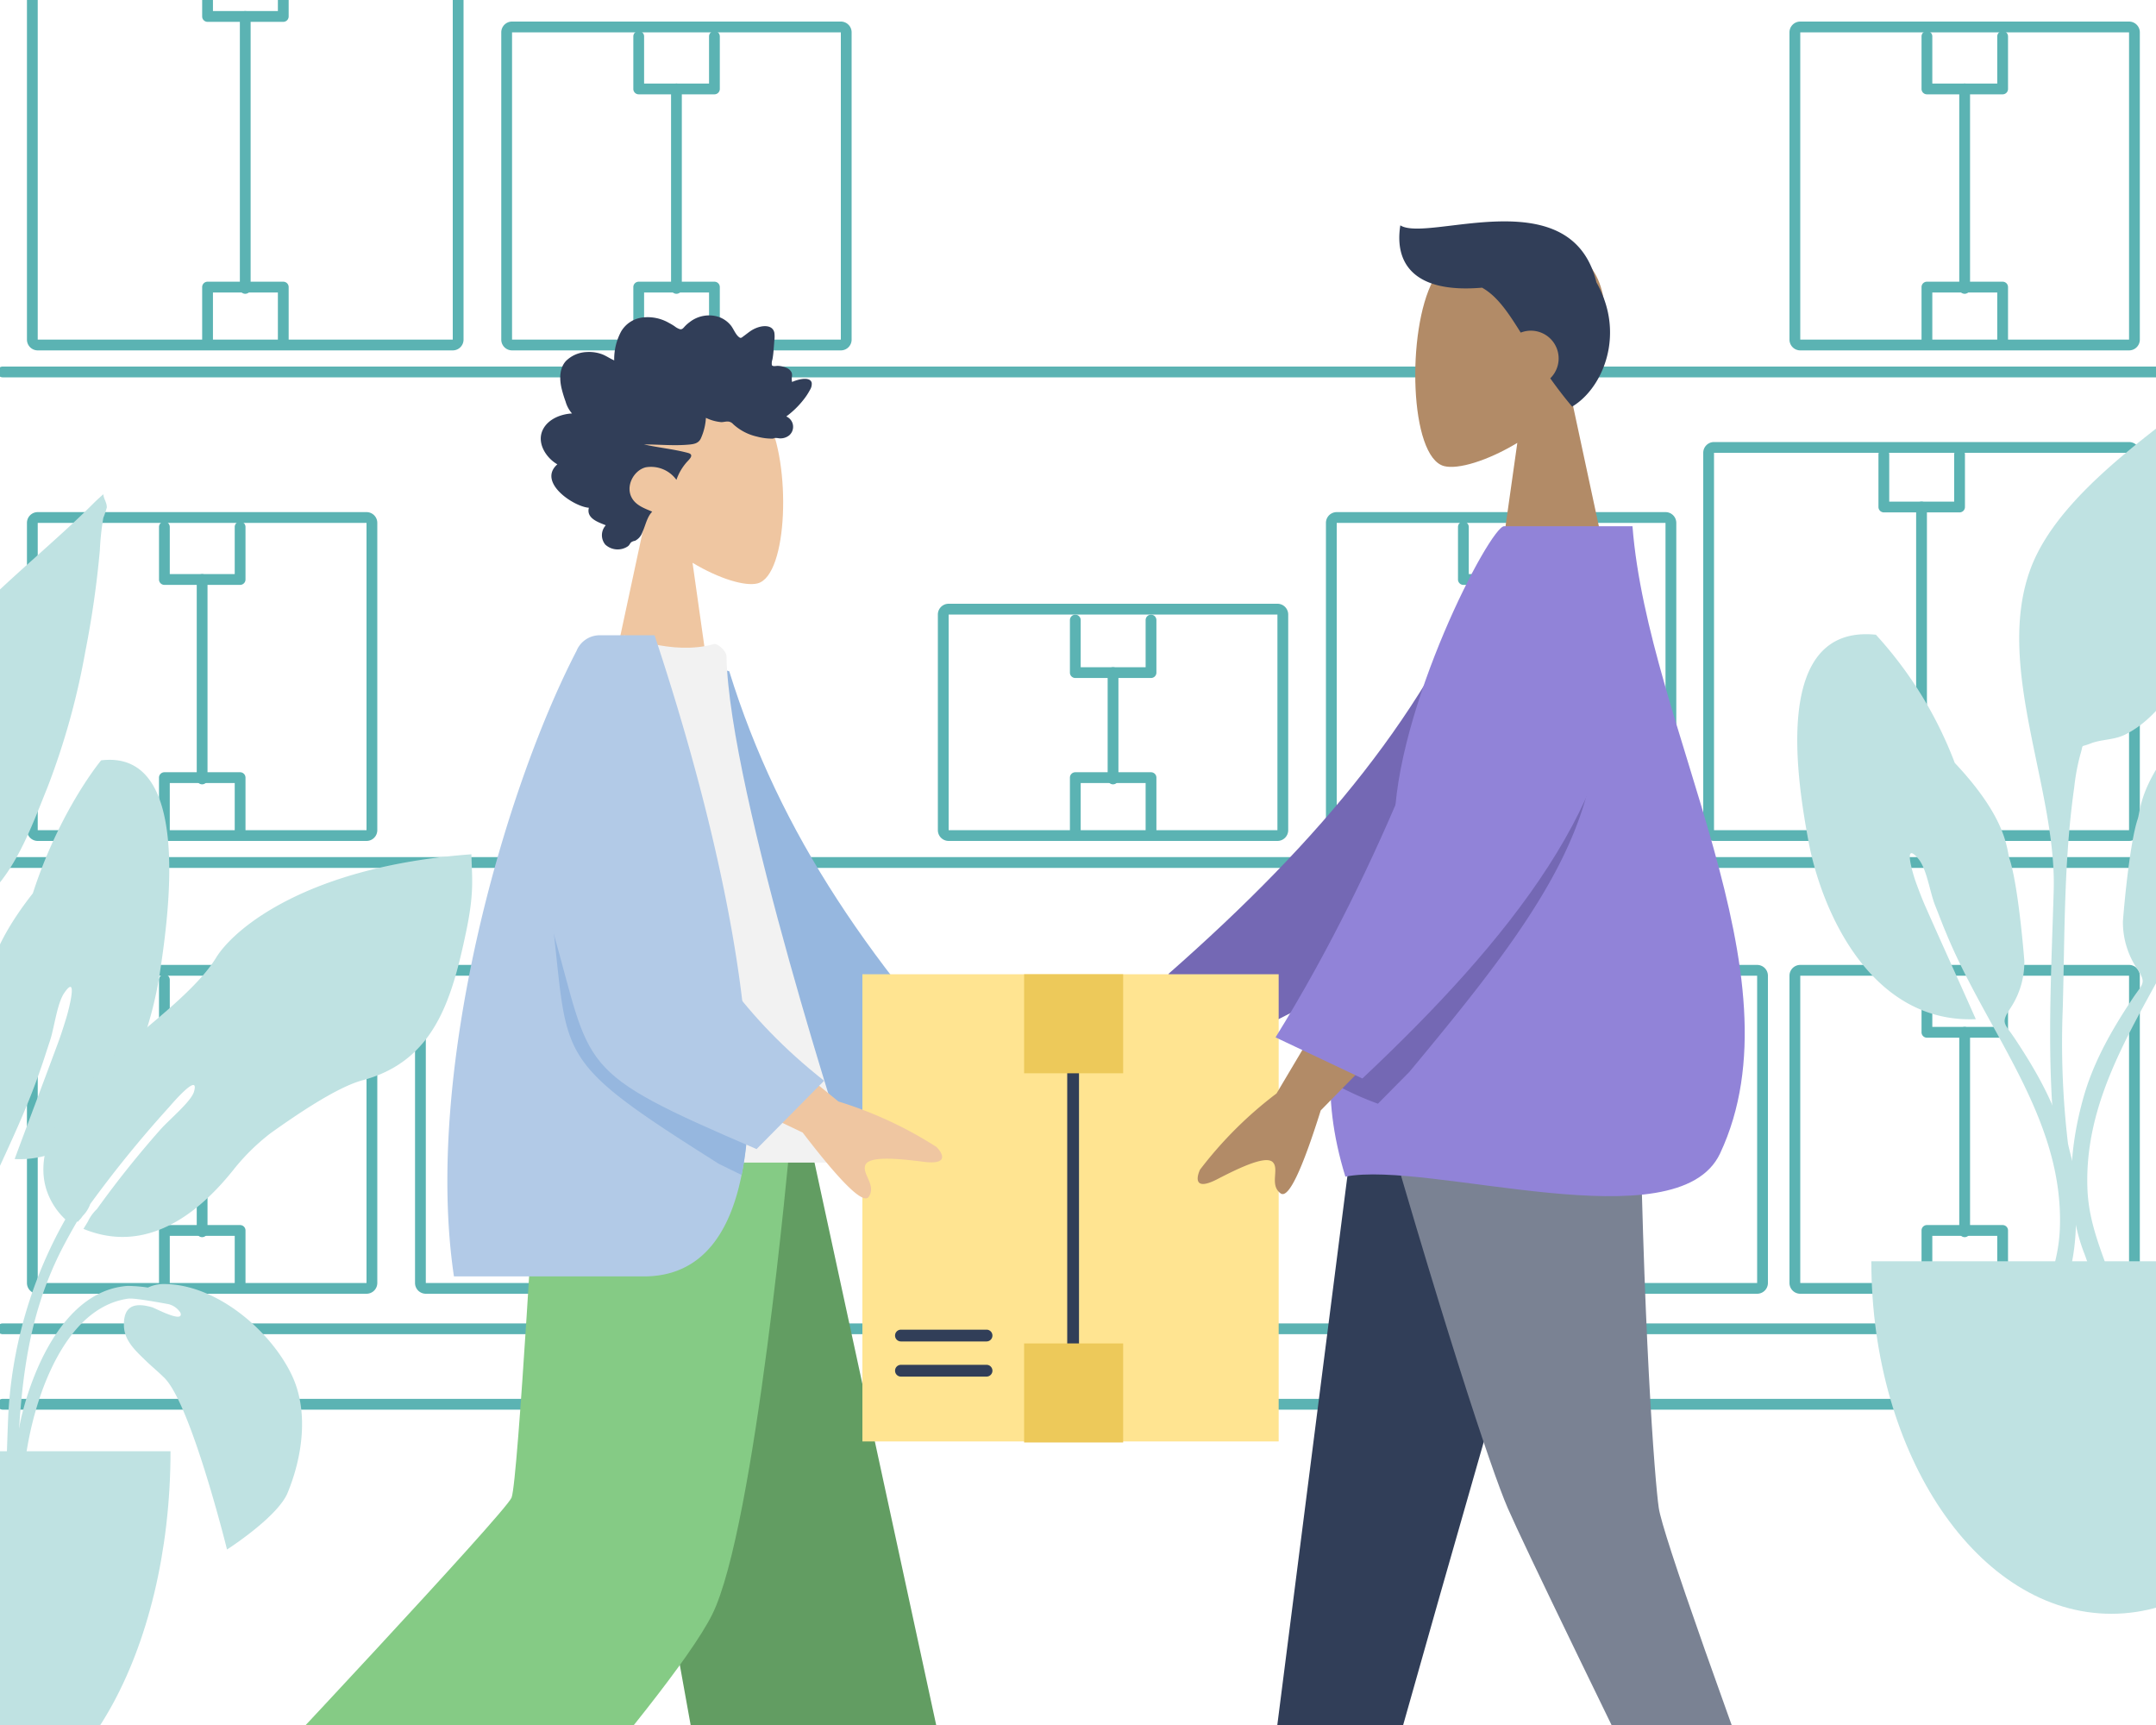 <svg xmlns="http://www.w3.org/2000/svg" xmlns:xlink="http://www.w3.org/1999/xlink" width="400" height="320" viewBox="0 0 400 320"><rect x="0" y="0" width="400" height="320" fill="#333333" stroke="none"/><defs><clipPath id="b"><rect width="400" height="320"/></clipPath></defs><g id="a" clip-path="url(#b)"><rect width="400" height="320" fill="#fff"/><g transform="translate(2 -3)"><path d="M0,0V57H61V0H0M0-2H61a2,2,0,0,1,2,2V57a2,2,0,0,1-2,2H0a2,2,0,0,1-2-2V0A2,2,0,0,1,0-2Z" transform="translate(5 184)" fill="#5bb3b3"/><path d="M0,38a1,1,0,0,1-1-1V0A1,1,0,0,1,0-1,1,1,0,0,1,1,0V37A1,1,0,0,1,0,38Z" transform="translate(35.5 194.5)" fill="#5bb3b3"/><path d="M-2310.214-1092a1,1,0,0,1-1-1v-8.743h-12.047V-1093a1,1,0,0,1-1,1,1,1,0,0,1-1-1v-9.743a1,1,0,0,1,1-1h14.047a1,1,0,0,1,1,1V-1093A1,1,0,0,1-2310.214-1092Z" transform="translate(2352.761 1334)" fill="#5bb3b3"/><path d="M-2310.214-1092h-14.047a1,1,0,0,1-1-1v-9.743a1,1,0,0,1,1-1,1,1,0,0,1,1,1V-1094h12.047v-8.743a1,1,0,0,1,1-1,1,1,0,0,1,1,1V-1093A1,1,0,0,1-2310.214-1092Z" transform="translate(2352.761 1287.5)" fill="#5bb3b3"/></g><g transform="translate(329 -3)"><path d="M0,0V57H61V0H0M0-2H61a2,2,0,0,1,2,2V57a2,2,0,0,1-2,2H0a2,2,0,0,1-2-2V0A2,2,0,0,1,0-2Z" transform="translate(5 184)" fill="#5bb3b3"/><path d="M0,38a1,1,0,0,1-1-1V0A1,1,0,0,1,0-1,1,1,0,0,1,1,0V37A1,1,0,0,1,0,38Z" transform="translate(35.5 194.5)" fill="#5bb3b3"/><path d="M-2310.214-1092a1,1,0,0,1-1-1v-8.743h-12.047V-1093a1,1,0,0,1-1,1,1,1,0,0,1-1-1v-9.743a1,1,0,0,1,1-1h14.047a1,1,0,0,1,1,1V-1093A1,1,0,0,1-2310.214-1092Z" transform="translate(2352.761 1334)" fill="#5bb3b3"/><path d="M-2310.214-1092h-14.047a1,1,0,0,1-1-1v-9.743a1,1,0,0,1,1-1,1,1,0,0,1,1,1V-1094h12.047v-8.743a1,1,0,0,1,1-1,1,1,0,0,1,1,1V-1093A1,1,0,0,1-2310.214-1092Z" transform="translate(2352.761 1287.5)" fill="#5bb3b3"/></g><g transform="translate(260 -3)"><path d="M0,0V57H61V0H0M0-2H61a2,2,0,0,1,2,2V57a2,2,0,0,1-2,2H0a2,2,0,0,1-2-2V0A2,2,0,0,1,0-2Z" transform="translate(5 184)" fill="#5bb3b3"/><path d="M0,38a1,1,0,0,1-1-1V0A1,1,0,0,1,0-1,1,1,0,0,1,1,0V37A1,1,0,0,1,0,38Z" transform="translate(35.5 194.5)" fill="#5bb3b3"/><path d="M-2310.214-1092a1,1,0,0,1-1-1v-8.743h-12.047V-1093a1,1,0,0,1-1,1,1,1,0,0,1-1-1v-9.743a1,1,0,0,1,1-1h14.047a1,1,0,0,1,1,1V-1093A1,1,0,0,1-2310.214-1092Z" transform="translate(2352.761 1334)" fill="#5bb3b3"/><path d="M-2310.214-1092h-14.047a1,1,0,0,1-1-1v-9.743a1,1,0,0,1,1-1,1,1,0,0,1,1,1V-1094h12.047v-8.743a1,1,0,0,1,1-1,1,1,0,0,1,1,1V-1093A1,1,0,0,1-2310.214-1092Z" transform="translate(2352.761 1287.5)" fill="#5bb3b3"/></g><g transform="translate(2 -87)"><path d="M0,0V57H61V0H0M0-2H61a2,2,0,0,1,2,2V57a2,2,0,0,1-2,2H0a2,2,0,0,1-2-2V0A2,2,0,0,1,0-2Z" transform="translate(5 184)" fill="#5bb3b3"/><path d="M0,38a1,1,0,0,1-1-1V0A1,1,0,0,1,0-1,1,1,0,0,1,1,0V37A1,1,0,0,1,0,38Z" transform="translate(35.5 194.5)" fill="#5bb3b3"/><path d="M-2310.214-1092a1,1,0,0,1-1-1v-8.743h-12.047V-1093a1,1,0,0,1-1,1,1,1,0,0,1-1-1v-9.743a1,1,0,0,1,1-1h14.047a1,1,0,0,1,1,1V-1093A1,1,0,0,1-2310.214-1092Z" transform="translate(2352.761 1334)" fill="#5bb3b3"/><path d="M-2310.214-1092h-14.047a1,1,0,0,1-1-1v-9.743a1,1,0,0,1,1-1,1,1,0,0,1,1,1V-1094h12.047v-8.743a1,1,0,0,1,1-1,1,1,0,0,1,1,1V-1093A1,1,0,0,1-2310.214-1092Z" transform="translate(2352.761 1287.5)" fill="#5bb3b3"/></g><g transform="translate(90 -178)"><path d="M0,0V57H61V0H0M0-2H61a2,2,0,0,1,2,2V57a2,2,0,0,1-2,2H0a2,2,0,0,1-2-2V0A2,2,0,0,1,0-2Z" transform="translate(5 184)" fill="#5bb3b3"/><path d="M0,38a1,1,0,0,1-1-1V0A1,1,0,0,1,0-1,1,1,0,0,1,1,0V37A1,1,0,0,1,0,38Z" transform="translate(35.5 194.5)" fill="#5bb3b3"/><path d="M-2310.214-1092a1,1,0,0,1-1-1v-8.743h-12.047V-1093a1,1,0,0,1-1,1,1,1,0,0,1-1-1v-9.743a1,1,0,0,1,1-1h14.047a1,1,0,0,1,1,1V-1093A1,1,0,0,1-2310.214-1092Z" transform="translate(2352.761 1334)" fill="#5bb3b3"/><path d="M-2310.214-1092h-14.047a1,1,0,0,1-1-1v-9.743a1,1,0,0,1,1-1,1,1,0,0,1,1,1V-1094h12.047v-8.743a1,1,0,0,1,1-1,1,1,0,0,1,1,1V-1093A1,1,0,0,1-2310.214-1092Z" transform="translate(2352.761 1287.5)" fill="#5bb3b3"/></g><g transform="translate(329 -178)"><path d="M0,0V57H61V0H0M0-2H61a2,2,0,0,1,2,2V57a2,2,0,0,1-2,2H0a2,2,0,0,1-2-2V0A2,2,0,0,1,0-2Z" transform="translate(5 184)" fill="#5bb3b3"/><path d="M0,38a1,1,0,0,1-1-1V0A1,1,0,0,1,0-1,1,1,0,0,1,1,0V37A1,1,0,0,1,0,38Z" transform="translate(35.5 194.5)" fill="#5bb3b3"/><path d="M-2310.214-1092a1,1,0,0,1-1-1v-8.743h-12.047V-1093a1,1,0,0,1-1,1,1,1,0,0,1-1-1v-9.743a1,1,0,0,1,1-1h14.047a1,1,0,0,1,1,1V-1093A1,1,0,0,1-2310.214-1092Z" transform="translate(2352.761 1334)" fill="#5bb3b3"/><path d="M-2310.214-1092h-14.047a1,1,0,0,1-1-1v-9.743a1,1,0,0,1,1-1,1,1,0,0,1,1,1V-1094h12.047v-8.743a1,1,0,0,1,1-1,1,1,0,0,1,1,1V-1093A1,1,0,0,1-2310.214-1092Z" transform="translate(2352.761 1287.5)" fill="#5bb3b3"/></g><g transform="translate(2 -3)"><path d="M0,0V57H61V0H0M0-2H61a2,2,0,0,1,2,2V57a2,2,0,0,1-2,2H0a2,2,0,0,1-2-2V0A2,2,0,0,1,0-2Z" transform="translate(77 184)" fill="#5bb3b3"/><path d="M0,38a1,1,0,0,1-1-1V0A1,1,0,0,1,0-1,1,1,0,0,1,1,0V37A1,1,0,0,1,0,38Z" transform="translate(107.5 194.5)" fill="#5bb3b3"/><path d="M-2310.214-1092a1,1,0,0,1-1-1v-8.743h-12.047V-1093a1,1,0,0,1-1,1,1,1,0,0,1-1-1v-9.743a1,1,0,0,1,1-1h14.047a1,1,0,0,1,1,1V-1093A1,1,0,0,1-2310.214-1092Z" transform="translate(2424.761 1334)" fill="#5bb3b3"/><path d="M-2310.214-1092h-14.047a1,1,0,0,1-1-1v-9.743a1,1,0,0,1,1-1,1,1,0,0,1,1,1V-1094h12.047v-8.743a1,1,0,0,1,1-1,1,1,0,0,1,1,1V-1093A1,1,0,0,1-2310.214-1092Z" transform="translate(2424.761 1287.5)" fill="#5bb3b3"/></g><g transform="translate(99 -69.727)"><path d="M0,0V40H61V0H0M0-2H61a2,2,0,0,1,2,2V40a2,2,0,0,1-2,2H0a2,2,0,0,1-2-2V0A2,2,0,0,1,0-2Z" transform="translate(77 183.727)" fill="#5bb3b3"/><path d="M0,20.727a1,1,0,0,1-1-1V0A1,1,0,0,1,0-1,1,1,0,0,1,1,0V19.727A1,1,0,0,1,0,20.727Z" transform="translate(107.5 194.5)" fill="#5bb3b3"/><path d="M-2310.214-1092a1,1,0,0,1-1-1v-8.743h-12.047V-1093a1,1,0,0,1-1,1,1,1,0,0,1-1-1v-9.743a1,1,0,0,1,1-1h14.047a1,1,0,0,1,1,1V-1093A1,1,0,0,1-2310.214-1092Z" transform="translate(2424.761 1316.727)" fill="#5bb3b3"/><path d="M-2310.214-1092h-14.047a1,1,0,0,1-1-1v-9.743a1,1,0,0,1,1-1,1,1,0,0,1,1,1V-1094h12.047v-8.743a1,1,0,0,1,1-1,1,1,0,0,1,1,1V-1093A1,1,0,0,1-2310.214-1092Z" transform="translate(2424.761 1287.5)" fill="#5bb3b3"/></g><g transform="translate(171 -87)"><path d="M0,0V57H61V0H0M0-2H61a2,2,0,0,1,2,2V57a2,2,0,0,1-2,2H0a2,2,0,0,1-2-2V0A2,2,0,0,1,0-2Z" transform="translate(77 184)" fill="#5bb3b3"/><path d="M0,38a1,1,0,0,1-1-1V0A1,1,0,0,1,0-1,1,1,0,0,1,1,0V37A1,1,0,0,1,0,38Z" transform="translate(107.5 194.5)" fill="#5bb3b3"/><path d="M-2310.214-1092a1,1,0,0,1-1-1v-8.743h-12.047V-1093a1,1,0,0,1-1,1,1,1,0,0,1-1-1v-9.743a1,1,0,0,1,1-1h14.047a1,1,0,0,1,1,1V-1093A1,1,0,0,1-2310.214-1092Z" transform="translate(2424.761 1334)" fill="#5bb3b3"/><path d="M-2310.214-1092h-14.047a1,1,0,0,1-1-1v-9.743a1,1,0,0,1,1-1,1,1,0,0,1,1,1V-1094h12.047v-8.743a1,1,0,0,1,1-1,1,1,0,0,1,1,1V-1093A1,1,0,0,1-2310.214-1092Z" transform="translate(2424.761 1287.5)" fill="#5bb3b3"/></g><g transform="translate(241 -100.447)"><path d="M0,0V70H77V0H0M0-2H77a2,2,0,0,1,2,2V70a2,2,0,0,1-2,2H0a2,2,0,0,1-2-2V0A2,2,0,0,1,0-2Z" transform="translate(77 184.447)" fill="#5bb3b3"/><path d="M0,51.447a1,1,0,0,1-1-1V0A1,1,0,0,1,0-1,1,1,0,0,1,1,0V50.447A1,1,0,0,1,0,51.447Z" transform="translate(115.5 194.5)" fill="#5bb3b3"/><path d="M-2310.214-1092a1,1,0,0,1-1-1v-8.743h-12.047V-1093a1,1,0,0,1-1,1,1,1,0,0,1-1-1v-9.743a1,1,0,0,1,1-1h14.047a1,1,0,0,1,1,1V-1093A1,1,0,0,1-2310.214-1092Z" transform="translate(2432.769 1347.447)" fill="#5bb3b3"/><path d="M-2310.214-1092h-14.047a1,1,0,0,1-1-1v-9.743a1,1,0,0,1,1-1,1,1,0,0,1,1,1V-1094h12.047v-8.743a1,1,0,0,1,1-1,1,1,0,0,1,1,1V-1093A1,1,0,0,1-2310.214-1092Z" transform="translate(2432.769 1287.5)" fill="#5bb3b3"/></g><g transform="translate(-70 -191.447)"><path d="M0,0V70H77V0H0M0-2H77a2,2,0,0,1,2,2V70a2,2,0,0,1-2,2H0a2,2,0,0,1-2-2V0A2,2,0,0,1,0-2Z" transform="translate(77 184.447)" fill="#5bb3b3"/><path d="M0,51.447a1,1,0,0,1-1-1V0A1,1,0,0,1,0-1,1,1,0,0,1,1,0V50.447A1,1,0,0,1,0,51.447Z" transform="translate(115.5 194.5)" fill="#5bb3b3"/><path d="M-2310.214-1092a1,1,0,0,1-1-1v-8.743h-12.047V-1093a1,1,0,0,1-1,1,1,1,0,0,1-1-1v-9.743a1,1,0,0,1,1-1h14.047a1,1,0,0,1,1,1V-1093A1,1,0,0,1-2310.214-1092Z" transform="translate(2432.769 1347.447)" fill="#5bb3b3"/><path d="M-2310.214-1092h-14.047a1,1,0,0,1-1-1v-9.743a1,1,0,0,1,1-1,1,1,0,0,1,1,1V-1094h12.047v-8.743a1,1,0,0,1,1-1,1,1,0,0,1,1,1V-1093A1,1,0,0,1-2310.214-1092Z" transform="translate(2432.769 1287.5)" fill="#5bb3b3"/></g><path d="M400,1H0A1,1,0,0,1-1,0,1,1,0,0,1,0-1H400a1,1,0,0,1,1,1A1,1,0,0,1,400,1Z" transform="translate(0.5 260.5)" fill="#5bb3b3"/><path d="M400,1H0A1,1,0,0,1-1,0,1,1,0,0,1,0-1H400a1,1,0,0,1,1,1A1,1,0,0,1,400,1Z" transform="translate(0.5 246.5)" fill="#5bb3b3"/><path d="M400,1H0A1,1,0,0,1-1,0,1,1,0,0,1,0-1H400a1,1,0,0,1,1,1A1,1,0,0,1,400,1Z" transform="translate(0.5 160)" fill="#5bb3b3"/><path d="M400,1H0A1,1,0,0,1-1,0,1,1,0,0,1,0-1H400a1,1,0,0,1,1,1A1,1,0,0,1,400,1Z" transform="translate(0.5 69)" fill="#5bb3b3"/><g transform="translate(1003.898 992.583)"><g transform="translate(-1069.033 -900.944)"><path d="M11.352.022C-5.6-.848.775,29.121,3.277,40.211c3.036,13.46,12.5,34.447,29.247,32.435-3.108-6.874-6.481-14.163-9.489-20.831-.659-1.44-1.347-3.174-1.967-4.8-.49-1.288-2.738-8,.1-4.478,1.507,1.869,2.305,6.34,3.311,8.751.637,1.528,1.542,3.837,1.983,4.813,7.9,18.86,21.453,34.287,22.335,55.615.228,5.528-.846,10.151-2.064,15.44-.191.829-1.369,3.333.607,3.183,1.769-.134,2.464-4.657,2.782-5.9,2.5-9.822,1.029-20.75-1.962-30.283a74,74,0,0,0-9.124-18.216c-1.911-2.936-2.522-2.743-1.086-5.849a18.417,18.417,0,0,0,1.572-9.106c-.586-4.361-2.259-15.286-3.752-19.468-.626-1.752-.754-7.511-10.059-17.787C19.6,8.579,11.352.022,11.352.022Z" transform="translate(9.045 56.295) rotate(4)" fill="#bfe2e2"/><path d="M11.306,130.3c-16.95.87-10.577-29.1-8.076-40.188,3.036-13.46,12.5-34.447,29.247-32.435C29.369,64.554,26,71.843,22.987,78.511c-.659,1.44-1.347,3.174-1.967,4.8-.49,1.288-2.738,8,.1,4.478,1.507-1.869,2.305-6.34,3.311-8.751.637-1.528,1.542-3.837,1.983-4.813,7.9-18.86,21.453-34.287,22.335-55.615.228-5.528-.846-10.151-2.064-15.44-.191-.829-1.369-3.333.607-3.183,1.769.134,2.464,4.657,2.782,5.9,2.5,9.822,1.029,20.751-1.962,30.283a74,74,0,0,1-9.124,18.216c-1.911,2.936-2.522,2.743-1.086,5.849a18.417,18.417,0,0,1,1.572,9.106c-.586,4.361-2.259,15.286-3.752,19.468-.626,1.752-.754,7.511-10.059,17.787C19.558,121.747,11.306,130.3,11.306,130.3Z" transform="matrix(-0.998, 0.07, -0.07, -0.998, 104.303, 178.66)" fill="#bfe2e2"/><path d="M78.466.028c.39,4.3,1.08,6.842.005,14.557-1.755,12.594-4.183,24.182-17.212,28.652-4.778,1.639-12.223,7.609-16.275,10.942a39.645,39.645,0,0,0-6.269,7.034l-.021.033c-6.234,9.146-15.378,17.009-27.139,13.1.231-.42.466-.9.718-1.379A7.84,7.84,0,0,1,13.8,70.5,186.209,186.209,0,0,1,24.512,54.971c1.537-2,5.342-5.591,5.727-7.479.8-3.916-4.374,3.164-4.338,3.119a214.833,214.833,0,0,0-13.42,19.074s0,.01,0,.014a6.009,6.009,0,0,1-1.24,2.277,4.113,4.113,0,0,1-.587.828c-.077.115-.143.219-.192.305-.029-.022-.055-.046-.084-.068a1.532,1.532,0,0,1-.127.088q-1.136,2.308-2.169,4.654C1.547,92.705,1.992,107.229,2.512,123.2c.107,3.279,1.251,8.207.341,11.345-.994,3.431-1.659.052-1.776-1.994C.643,124.933.269,117.3.065,109.671A82.354,82.354,0,0,1,8.083,72.825a13.06,13.06,0,0,1-3.392-4.187c-2.075-3.974-1.569-8.754.226-12.739a27.348,27.348,0,0,1,5.517-7.926,23.139,23.139,0,0,1,4.778-6.425C22.036,34.911,29.577,28.255,32.56,22.5S48.486,4.331,78.466.028Z" transform="matrix(0.998, 0.07, -0.07, 0.998, 74.286, 61.319)" fill="#bfe2e2"/><path d="M51.824,1.179C37.769,12.276,16.223,23.5,9.187,39.561,1.329,57.5,8.336,81.689,5.477,101.083,3.6,113.824,1.451,126.609.4,139.452c-.373,4.561-.561,9.156-.476,13.732.007.376.2,10.594,2.054,8.48,1.055-1.2-.18-10.6-.158-12.129a197.534,197.534,0,0,1,2.331-25.749c2.061-14.055,3.614-28.109,7-41.925a48.12,48.12,0,0,1,1.763-6.215c.831-2.1.029-1.247,1.86-1.868,1.779-.6,3.816-.2,5.688-1C27.891,69.568,32.893,59.353,36.6,52.71A136.47,136.47,0,0,0,46.641,28.571a179.319,179.319,0,0,0,4.976-18.347A49.363,49.363,0,0,1,53,4.293a13.764,13.764,0,0,0,.879-1.836c.1-.991-.412-1.654-.344-2.49q-.867.588-1.71,1.213" transform="translate(31.179 6.601) rotate(-7)" fill="#bfe2e2"/><path d="M0,0C0,37.438,17.267,67.787,38.567,67.787S77.134,37.438,77.134,0" transform="translate(19.636 177.574)" fill="#bfe2e2"/><path d="M50.972,15.151C46.365,7.094,35.7-.649,26.157.054a6.783,6.783,0,0,0-2.882.854A28.761,28.761,0,0,0,19.5.867C8.286,2.441,3.179,16.714,1.548,26.433A76.421,76.421,0,0,0,.737,35.2C.639,37.113-.67,43.551.5,45.044c1.842,2.362,1.817-3.684,1.858-4.224.251-3.3.406-6.613.789-9.9C4.286,21.112,8.6,5.67,19.691,3.228c1.028-.227,4.6.155,7.6.483a3.668,3.668,0,0,1,2.328,1.446c.824,1.982-4.737-.527-5.289-.647-3.238-.7-5.358-.024-5.01,3.752.252,2.737,2.408,4.431,4.36,6.086,1.246,1.057,2.594,2,3.828,3.073C32.8,22.024,41.3,48.337,41.3,48.337s8.936-6.647,10.47-11.265c2.29-6.9,2.912-15.426-.8-21.921" transform="matrix(0.998, 0.07, -0.07, 0.998, 69.421, 144.676)" fill="#bfe2e2"/></g></g><g transform="translate(1393.544 963.592)"><g transform="translate(-1069.033 -900.944)"><path d="M13.1-.129C-6.448-.745.509,28.112,3.249,38.788c3.325,12.958,13.965,33.1,33.319,30.936-3.5-6.6-7.292-13.591-10.674-19.991-.742-1.382-1.513-3.047-2.207-4.612-.549-1.237-3.054-7.689.175-4.326,1.715,1.785,2.576,6.092,3.705,8.407.715,1.467,1.728,3.685,2.224,4.621,8.871,18.109,24.3,32.827,25.037,53.412.19,5.335-1.11,9.814-2.586,14.938-.231.8-1.623,3.237.659,3.066,2.043-.153,2.9-4.53,3.288-5.739,3.018-9.519,1.462-20.052-1.864-29.219-2.309-6.364-6.043-11.963-10.287-17.47C41.872,70,41.164,70.2,42.862,67.178A15.482,15.482,0,0,0,44.8,58.364c-.619-4.2-2.4-14.732-4.072-18.751-.7-1.684-.771-7.243-11.372-17.044A74.137,74.137,0,0,0,13.1-.129Z" transform="translate(10.445 54.312) rotate(4)" fill="#bfe2e2"/><path d="M14.769,125.984c-19.547.616-12.59-28.24-9.85-38.917,3.325-12.958,13.965-33.1,33.319-30.936-3.5,6.6-7.292,13.591-10.674,19.991-.742,1.382-1.513,3.047-2.207,4.612-.549,1.237-3.054,7.689.175,4.326,1.715-1.785,2.576-6.092,3.705-8.407.715-1.467,1.729-3.685,2.224-4.621C40.333,53.923,55.764,39.2,56.5,18.62c.19-5.335-1.11-9.814-2.586-14.938-.231-.8-1.623-3.237.659-3.066,2.043.153,2.9,4.53,3.288,5.739C60.877,15.873,59.321,26.407,56,35.573c-2.309,6.364-6.043,11.963-10.287,17.47-2.166,2.81-2.874,2.616-1.176,5.634a15.482,15.482,0,0,1,1.934,8.814c-.619,4.2-2.4,14.732-4.072,18.751-.7,1.684-.771,7.243-11.372,17.044A74.137,74.137,0,0,1,14.769,125.984Z" transform="matrix(-0.998, 0.07, -0.07, -0.998, 120.453, 172.368)" fill="#bfe2e2"/><path d="M90.542-1.011c.393,4.15,1.156,6.593-.187,14.058-2.192,12.185-5.147,23.408-20.24,27.9C64.58,42.59,55.91,48.454,51.191,51.726A43.144,43.144,0,0,0,43.864,58.6l-.025.032c-7.315,8.915-17.97,16.629-31.489,13.009.272-.408.549-.877.846-1.341A7.82,7.82,0,0,1,15,67.9,189.594,189.594,0,0,1,27.558,52.762c1.8-1.95,6.238-5.47,6.707-7.3.974-3.792-5.089,3.113-5.047,3.07a219.8,219.8,0,0,0-15.738,18.6s0,.01,0,.014c-.011.5-.781,1.427-1.461,2.215a4.22,4.22,0,0,1-.688.807c-.091.112-.168.213-.225.3-.033-.021-.063-.044-.1-.065-.049.03-.1.061-.148.086-.894,1.5-1.753,3-2.565,4.523-7.74,14.5-7.419,28.516-7.03,43.935.08,3.165,1.336,7.909.244,10.951-1.193,3.327-1.915.072-2.023-1.9-.4-7.353-.731-14.719-.867-22.085-.224-12.2,3.363-24.46,9.74-35.689a12.832,12.832,0,0,1-3.859-4c-2.342-3.81-1.695-8.433.429-12.3A27.924,27.924,0,0,1,11.4,46.19,23.982,23.982,0,0,1,17,39.922C24.966,33.422,33.755,26.9,37.274,21.3S55.891,3.541,90.542-1.011Z" transform="matrix(0.998, 0.07, -0.07, 0.998, 85.788, 59.159)" fill="#bfe2e2"/><path d="M59.729,2.333C43.792,12.747,19.229,23.115,11.493,38.49c-8.64,17.173-.012,40.744-2.86,59.443-1.871,12.285-4.051,24.607-4.964,37.01a111.466,111.466,0,0,0-.232,13.276c.017.364.474,10.255,2.561,8.252,1.187-1.139-.451-10.257-.461-11.74a159.392,159.392,0,0,1,2.094-24.861c2.051-13.553,3.517-27.115,7.1-40.405a39.4,39.4,0,0,1,1.889-5.973c.909-2.015,0-1.206,2.1-1.764,2.036-.543,4.392-.1,6.529-.841,8.48-2.932,14.008-12.7,18.128-19.044,4.713-7.252,8.089-15.213,11.009-23.127A146.475,146.475,0,0,0,59.7,11.079a40.1,40.1,0,0,1,1.455-5.707c.194-.491.928-1.3.971-1.757.09-.957-.513-1.61-.454-2.417q-.986.549-1.942,1.134" transform="translate(36.007 6.369) rotate(-7)" fill="#bfe2e2"/><path d="M0,0C0,36.119,19.941,65.4,44.539,65.4S89.077,36.119,89.077,0" transform="translate(22.676 171.32)" fill="#bfe2e2"/><path d="M58.617,13.957C53.407,6.238,41.206-1.1,30.182-.293A9.144,9.144,0,0,0,26.845.57a39.644,39.644,0,0,0-4.359.01C9.529,2.248,3.447,16.1,1.436,25.506A62.659,62.659,0,0,0,.385,33.982c-.138,1.85-1.734,8.084-.409,9.511,2.094,2.256,2.146-3.582,2.2-4.1C2.51,36.2,2.733,33,3.218,29.822c1.449-9.49,6.631-24.46,19.462-26.965,1.189-.233,5.31.088,8.765.366,1.332.332,2.385.784,2.667,1.365.925,1.9-5.459-.447-6.094-.555-3.727-.636-6.183.048-5.831,3.69.255,2.64,2.721,4.248,4.95,5.82,1.424,1,2.967,1.9,4.377,2.917,6.047,4.375,15.508,29.673,15.508,29.673s10.4-6.537,12.23-11.017c2.734-6.692,3.565-14.935-.635-21.159" transform="matrix(0.998, 0.07, -0.07, 0.998, 80.169, 139.58)" fill="#bfe2e2"/></g></g><path d="M29.624,164.419l46.522-5.049L41.668,0H0Z" transform="translate(108.764 212.5)" fill="#629d62"/><path d="M0,119.608l30.515,36.12s48.212-52.656,56.215-68.716S101.12,0,101.12,0H54.21s-3.488,62.42-4.7,65.325S0,119.608,0,119.608Z" transform="translate(45.397 212.5)" fill="#85cb85"/><path d="M65.785,0,36.7,101.675l-21.221,74.94H0L22.551,0Z" transform="translate(230.515 194)" fill="#313e58"/><path d="M51.1,0c.673,52.4,2.967,80.987,3.673,85.749s11.387,35.05,32.042,90.867H70.781Q31.338,96.3,26.745,85.749C23.683,78.717,14.233,50.134,0,0Z" transform="translate(252.978 194)" fill="#7a8293"/><g transform="translate(100.339 58.491)"><g transform="translate(12.955 12.193)"><path d="M0,55.63,6.3,26.283C2.785,22.162.408,17.11.805,11.45,1.95-4.858,24.652-1.27,29.067,6.961s3.892,29.11-1.815,30.581c-2.276.587-7.125-.85-12.06-3.825l3.1,21.914Z" transform="translate(0 0)" fill="#efc6a1"/></g><path d="M-60.213,18.215A5.716,5.716,0,0,1-61.405,16a22.4,22.4,0,0,1-.763-2.515c-.384-1.714-.388-3.685.835-5.016a5.752,5.752,0,0,1,3.81-1.65,7,7,0,0,1,2.7.342c.86.283,1.6.847,2.436,1.2A10.9,10.9,0,0,1-51.1,3,5.341,5.341,0,0,1-47.123.407a7.885,7.885,0,0,1,4.844.976c.377.2.75.417,1.107.659a3.1,3.1,0,0,0,.961.528c.391.092.585-.134.839-.419a6.377,6.377,0,0,1,.989-.89A5.827,5.827,0,0,1-32.93.322a5.067,5.067,0,0,1,2.223,1.607c.507.665.869,1.721,1.569,2.184.3.2.507-.064.777-.257.406-.29.794-.609,1.2-.891a5.519,5.519,0,0,1,1.873-.847c.98-.227,2.335-.174,2.615,1.11a5.3,5.3,0,0,1-.009,1.484c-.047.667-.1,1.334-.153,2a14.443,14.443,0,0,1-.2,1.491,2.182,2.182,0,0,0-.1,1.024c.142.331.8.143,1.077.155a4.254,4.254,0,0,1,1.619.356,1.742,1.742,0,0,1,.98.906,1.628,1.628,0,0,1,.027.852,2.542,2.542,0,0,0,.052.874c.742-.365,3.314-1.178,3.638.153a2.081,2.081,0,0,1-.325,1.317,11.414,11.414,0,0,1-1.2,1.825,16.317,16.317,0,0,1-3.193,3.1,2.093,2.093,0,0,1,.546,3.5,2.593,2.593,0,0,1-1.9.552,4.21,4.21,0,0,0-.787-.062,1.882,1.882,0,0,1-.357.12,10.614,10.614,0,0,1-2.92-.371,9.629,9.629,0,0,1-4.454-2.329,1.373,1.373,0,0,0-1.03-.473c-.383,0-.759.109-1.142.119a8.224,8.224,0,0,1-2.866-.8,10.813,10.813,0,0,1-.939,3.812c-.424.932-1.309,1.067-2.178,1.149-2.78.262-5.571-.03-8.355-.026,2.695.609,5.48.86,8.151,1.577,1.207.324.285,1.138-.231,1.7a9.808,9.808,0,0,0-1.92,3.292,5.809,5.809,0,0,0-5.713-2.323c-2.281.583-3.887,3.668-2.429,5.885.847,1.287,2.376,1.784,3.648,2.337-.993,1.032-1.233,2.556-1.83,3.84a2.748,2.748,0,0,1-1.367,1.57,1.6,1.6,0,0,0-.722.287c-.238.246-.3.521-.6.733a3.379,3.379,0,0,1-4.187-.322,2.733,2.733,0,0,1,.093-3.583c-1.294-.539-3.651-1.233-3.137-3.249-2.8-.186-9.611-4.733-5.848-8.056-2.065-1.167-3.962-4.019-2.636-6.534,1.021-1.936,3.4-2.8,5.346-2.9" transform="translate(66 0)" fill="#313e58"/></g><g transform="translate(259.611 41.069)"><g transform="translate(2.961 3.12)"><path d="M0,0,7.09,33.046C3.136,37.687.46,43.375.907,49.748,2.2,68.112,27.759,64.072,32.731,54.8s4.382-32.779-2.044-34.435c-2.563-.661-8.023.958-13.58,4.307L20.595,0Z" transform="translate(36.04 62.642) rotate(180)" fill="#b28b67"/></g><path d="M7.03,0C3.616,2.049,1.016,6.193.244,10.814a17.878,17.878,0,0,0,.4,7.7,19.765,19.765,0,0,0,1.88,4.531C5.68,36.028,18.732,34.862,28.5,33.7c4.756-.568,8.733-1.137,10.408-.071,1.118-7.006-2.488-12.656-15.167-11.561-2.757-1.546-4.746-4.442-7.172-8.336a5.149,5.149,0,0,1-5.48-8.477C9.765,3.385,8.439,1.667,7.032,0h0Z" transform="translate(39.098 34.365) rotate(180)" fill="#313e58"/></g><path d="M11.577,67.244c21.592-22.989,47.926-37.99,83.842-51.3L87.443,0c-37.057,3.494-56.869,6.284-72.4,29.309C11.145,35.087,4.175,54.97,0,65.3Z" transform="translate(311.548 161.378) rotate(159)" fill="#7468b4"/><path d="M2.788,120.655C18.3,117.6,64.419,133.113,72.3,116.365,87.875,83.236,58.962,37.39,56.052,0H32.242C29.631,0,11.886,34.017,11.869,56.117,11.854,76.3-6.924,89.116,2.788,120.655Z" transform="translate(246.819 97.618)" fill="#9183d8"/><path d="M11.577,0C33.168,22.989,59.5,37.99,95.419,51.3L87.443,67.245c-37.057-3.494-56.869-6.284-72.4-29.309C11.145,32.157,4.175,12.274,0,1.949Z" transform="matrix(0.899, 0.438, -0.438, 0.899, 124.888, 119.458)" fill="#96b7df"/><path d="M0,97.824H66.074S43.624,29.354,43.137,3.837c-.017-.867-1.618-2.4-2.327-2.2C33.037,3.837,24.174,0,24.174,0,8.51,25.193,3.093,56.21,0,97.824Z" transform="translate(91.642 117.845)" fill="#f2f2f2"/><path d="M1.22,118.939H36.451c29.16,0,21.778-59.359,1.99-118.939H28.2a4.648,4.648,0,0,0-4.24,2.9C10.33,29.2-4.376,81.335,1.22,118.939Z" transform="translate(83 117.845)" fill="#b2cae7"/><g transform="translate(160.108 180.728)"><rect width="77.23" height="86.669" transform="translate(-0.108 0.002)" fill="#ffe491"/><path d="M79.477,109.261a1.168,1.168,0,0,1-1.093-1.23V54.86a1.1,1.1,0,1,1,2.186,0v53.172a1.168,1.168,0,0,1-1.093,1.23" transform="translate(-40.492 -38.433)" fill="#313e58"/><rect width="18.375" height="18.375" transform="translate(29.892)" fill="#edc95a"/><rect width="18.375" height="18.375" transform="translate(29.892 68.487)" fill="#edc95a"/><path d="M52.14,120.682H36.259a1.093,1.093,0,1,1,0-2.186H52.14a1.093,1.093,0,1,1,0,2.186" transform="translate(-29.216 -52.562)" fill="#313e58"/><path d="M52.14,129.633H36.259a1.093,1.093,0,1,1,0-2.186H52.14a1.093,1.093,0,1,1,0,2.186" transform="translate(-29.216 -54.992)" fill="#313e58"/></g><path d="M2882.31,1434.29c-31.446-19.843-27.686-19.047-31.057-46.508-.259-2.108,1.374,4.62,5.037,11.346,4.323,7.941,11.473,15.882,21.676,9.292,4.113.124,7.125.276,9.283.5q.408,4.487.544,8.658c-1.42,2.865-2.2,6.657-.258,11.7a61.982,61.982,0,0,1-1,7.084Z" transform="translate(-2748.938 -1218.388)" fill="#96b7df"/><path d="M2886.9,1437.093l-4.83-2.366-.023-.014c-7.084-4.47-12.271-7.823-16.238-10.725a41.2,41.2,0,0,1-8.671-7.91c-3.87-5.068-4.434-10.391-5.459-20.055-.255-2.4-.543-5.127-.918-8.18-.04-.324-.071-.58.107-.782a.51.51,0,0,1,.382-.173c.382,0,.513.336.651.691.1.248.225.6.386,1.053a72.372,72.372,0,0,0,4.445,10.256,30.912,30.912,0,0,0,5.864,7.944,11.775,11.775,0,0,0,8.01,3.536,13.158,13.158,0,0,0,7.091-2.369l.131-.084.156,0c4.285.129,7.246.287,9.318.5l.41.042.037.41c.274,3.016.458,5.939.546,8.687l0,.125-.056.113a13.412,13.412,0,0,0-.239,11.3l.042.108-.01.115a62.688,62.688,0,0,1-1.009,7.141Zm-4.341-3.24,3.617,1.772a62.907,62.907,0,0,0,.856-6.278,14.338,14.338,0,0,1,.262-11.881c-.085-2.567-.253-5.287-.5-8.092-2-.186-4.78-.33-8.683-.449a14.041,14.041,0,0,1-7.5,2.444,12.736,12.736,0,0,1-8.689-3.8,31.9,31.9,0,0,1-6.064-8.2,67.456,67.456,0,0,1-3.7-8.187c.192,1.7.359,3.277.514,4.738a99.3,99.3,0,0,0,1.634,11.609,20.056,20.056,0,0,0,3.625,7.944,40.291,40.291,0,0,0,8.467,7.71C2870.335,1426.063,2875.5,1429.4,2882.554,1433.853Z" transform="translate(-2748.938 -1218.388)" fill="rgba(0,0,0,0)"/><g transform="translate(123.105 115.192) rotate(56)"><path d="M1.973,0,33.615,12.331a73.68,73.68,0,0,1,19.908,2.406c1.414.731,3.35,2.46-1.461,3.361s-9.83,2.064-10.049,3.846,3.148,2.94,2.414,5.462q-.733,2.521-15.336-7.55L0,16.014Z" transform="matrix(0.788, -0.616, 0.616, 0.788, 57.959, 33.942)" fill="#efc6a1"/><path d="M9.2-2.078C27.994-2.114,50.986,11.682,87.374,0l3.5,17.483C59.6,37.6,61.909,34.526,35.6,25.975,31.193,24.544,12.268,20.145,9.2-2.078Z" transform="translate(0 22.995)" fill="#b2cae7"/></g><path d="M2884.543,1364.492c5.28,27.159-9.969,47.159-33.744,75.749l-5.822,5.887a57.09,57.09,0,0,1-7.642-3.43C2835.665,1424.25,2884.114,1362.284,2884.543,1364.492Z" transform="translate(-2589.334 -1241.382)" fill="#7468b4"/><path d="M2884.477,1363.934a.562.562,0,0,1,.557.462,53.038,53.038,0,0,1,.3,19.453,63.391,63.391,0,0,1-6.322,18.208,131.34,131.34,0,0,1-11.766,18.4c-4.5,6.057-9.672,12.416-16.062,20.1l-.029.032-6.048,6.115-.3-.111a57.444,57.444,0,0,1-7.71-3.461l-.233-.128-.024-.265c-.35-3.864,1.409-9.825,5.229-17.717a216.323,216.323,0,0,1,13.548-23.29c10.188-15.578,22.015-30.882,26.635-35.94C2883.825,1364.072,2884.178,1363.934,2884.477,1363.934Zm-34.049,75.971c6.373-7.664,11.536-14.006,16.015-20.04a130.366,130.366,0,0,0,11.679-18.263,62.4,62.4,0,0,0,6.227-17.922,51.856,51.856,0,0,0-.172-18.437,106.38,106.38,0,0,0-8.273,9.83c-3.124,4.006-9.408,12.269-16.389,22.6a248.549,248.549,0,0,0-15.5,25.669c-4.37,8.605-6.456,15.01-6.2,19.044a56.607,56.607,0,0,0,7.035,3.158Z" transform="translate(-2589.334 -1241.382)" fill="rgba(0,0,0,0)"/><path d="M1.973,27.91,33.615,15.579a73.68,73.68,0,0,0,19.908-2.406c1.414-.731,3.35-2.46-1.461-3.361s-9.83-2.064-10.049-3.846S45.161,3.026,44.428.5q-.733-2.521-15.336,7.55L0,11.9Z" transform="translate(272.915 194.424) rotate(142)" fill="#b28b67"/><path d="M0,30.858c18.794.036,57.248,3.8,93.636,15.48l3.5-17.483C65.86,8.741,34.127-6.08,7.813,2.471,3.41,3.9,3.068,8.635,0,30.858Z" transform="matrix(-0.242, 0.97, -0.97, -0.242, 304.257, 112.827)" fill="#9183d8"/></g></svg>